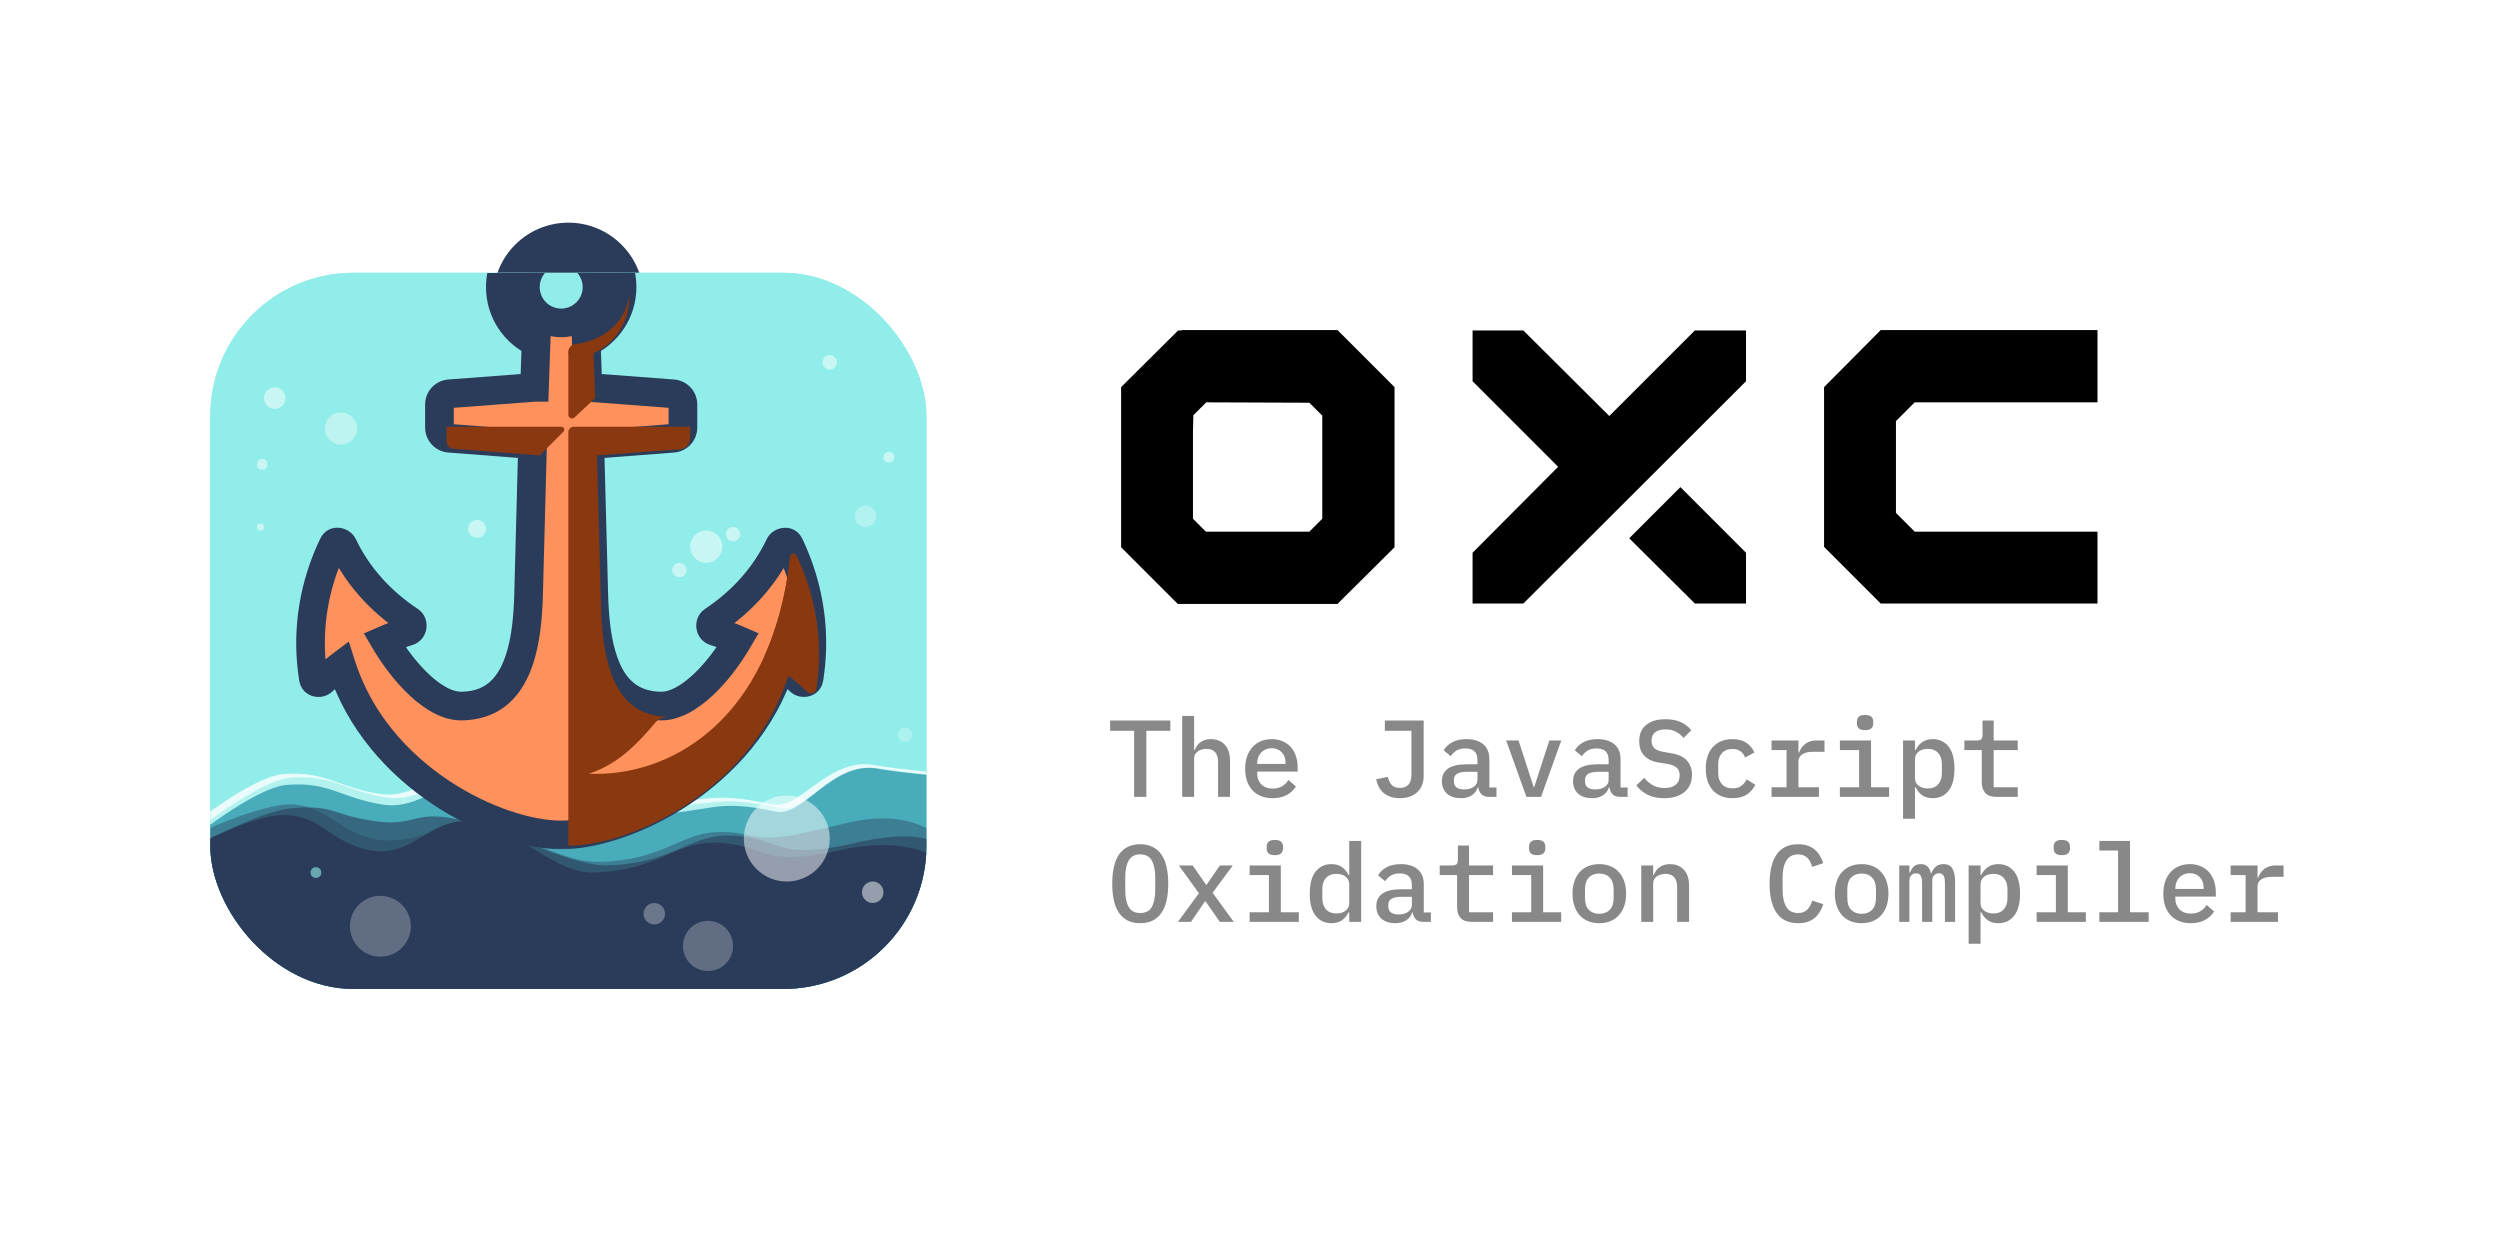 <svg width="1280" height="640" viewBox="0 0 1280 640" fill="none" xmlns="http://www.w3.org/2000/svg">
<mask id="path-2-outside-1_117_1011" maskUnits="userSpaceOnUse" x="251.834" y="113.333" width="78" height="78" fill="black">
<rect fill="white" x="251.834" y="113.333" width="78" height="78"/>
<path fill-rule="evenodd" clip-rule="evenodd" d="M291.001 183.667C308.214 183.667 322.167 169.713 322.167 152.5C322.167 135.287 308.214 121.333 291.001 121.333C273.788 121.333 259.834 135.287 259.834 152.5C259.834 169.713 273.788 183.667 291.001 183.667ZM291.001 170.833C301.126 170.833 309.334 162.625 309.334 152.5C309.334 142.375 301.126 134.167 291.001 134.167C280.875 134.167 272.667 142.375 272.667 152.5C272.667 162.625 280.875 170.833 291.001 170.833Z"/>
</mask>
<path fill-rule="evenodd" clip-rule="evenodd" d="M291.001 183.667C308.214 183.667 322.167 169.713 322.167 152.5C322.167 135.287 308.214 121.333 291.001 121.333C273.788 121.333 259.834 135.287 259.834 152.5C259.834 169.713 273.788 183.667 291.001 183.667ZM291.001 170.833C301.126 170.833 309.334 162.625 309.334 152.5C309.334 142.375 301.126 134.167 291.001 134.167C280.875 134.167 272.667 142.375 272.667 152.5C272.667 162.625 280.875 170.833 291.001 170.833Z" fill="#FF915C"/>
<path d="M314.834 152.5C314.834 165.663 304.163 176.333 291.001 176.333V191C312.264 191 329.501 173.763 329.501 152.5H314.834ZM291.001 128.667C304.163 128.667 314.834 139.337 314.834 152.5H329.501C329.501 131.237 312.264 114 291.001 114V128.667ZM267.167 152.5C267.167 139.337 277.838 128.667 291.001 128.667V114C269.738 114 252.501 131.237 252.501 152.5H267.167ZM291.001 176.333C277.838 176.333 267.167 165.663 267.167 152.5H252.501C252.501 173.763 269.738 191 291.001 191V176.333ZM302.001 152.5C302.001 158.575 297.076 163.5 291.001 163.5V178.167C305.176 178.167 316.667 166.675 316.667 152.5H302.001ZM291.001 141.5C297.076 141.5 302.001 146.425 302.001 152.5H316.667C316.667 138.325 305.176 126.833 291.001 126.833V141.5ZM280.001 152.5C280.001 146.425 284.926 141.5 291.001 141.5V126.833C276.825 126.833 265.334 138.325 265.334 152.5H280.001ZM291.001 163.5C284.926 163.5 280.001 158.575 280.001 152.5H265.334C265.334 166.675 276.825 178.167 291.001 178.167V163.5Z" fill="#2B3C5A" mask="url(#path-2-outside-1_117_1011)"/>
<g clip-path="url(#clip0_117_1011)">
<rect x="107.667" y="139.667" width="366.667" height="366.667" rx="73.333" fill="#91EDE9"/>
<rect x="107.667" y="139.667" width="366.667" height="366.667" fill="#91EDE9"/>
<path opacity="0.8" d="M489 506.333H93V426.583C93 426.583 128.156 397.612 145.25 396.333C166.964 394.708 172.341 402.921 193.833 406.416C216.43 410.091 230.949 386.437 253.417 390.833C276.32 395.314 305.982 412.575 324.917 411.917C364.962 410.524 362.599 404.816 395.5 411.917C409.483 414.934 424.407 387.32 447.75 391.75C459.573 393.993 489 396.333 489 396.333V506.333Z" fill="white"/>
<path opacity="0.6" d="M492.667 508.167H96.667V428.417C96.667 428.417 131.823 399.446 148.917 398.167C170.631 396.542 176.008 404.755 197.5 408.25C220.097 411.925 234.616 388.271 257.084 392.667C279.987 397.148 309.649 414.408 328.584 413.75C368.629 412.358 366.266 406.65 399.167 413.75C413.15 416.768 428.074 389.154 451.417 393.583C463.24 395.827 492.667 398.167 492.667 398.167V508.167Z" fill="#91EDE9"/>
<path d="M490.833 511.833H94.833V432.083C94.833 432.083 129.989 403.112 147.083 401.833C168.797 400.208 174.174 408.421 195.666 411.916C218.263 415.591 232.782 391.937 255.25 396.333C278.153 400.814 307.815 418.075 326.75 417.416C366.795 416.024 364.432 408.483 397.333 415.583C411.316 418.601 426.24 389.153 449.583 393.583C461.406 395.827 490.833 398.166 490.833 398.166V511.833Z" fill="#48ACBA"/>
<g filter="url(#filter0_d_117_1011)">
<mask id="path-9-outside-2_117_1011" maskUnits="userSpaceOnUse" x="154.666" y="113.333" width="273" height="327" fill="black">
<rect fill="white" x="154.666" y="113.333" width="273" height="327"/>
<path fill-rule="evenodd" clip-rule="evenodd" d="M303.864 180.897C314.659 175.999 322.167 165.126 322.167 152.5C322.167 135.287 308.213 121.333 291 121.333C273.787 121.333 259.833 135.287 259.833 152.5C259.833 165.126 267.341 175.998 278.135 180.896L277.345 203.833H277.25L233.752 207.116C230.884 207.333 228.666 209.724 228.666 212.601V224.407C228.666 227.281 230.879 229.67 233.745 229.891L276.333 233.167L274.309 309.743C273.698 332.866 269.931 361.2 247.34 366.163C244.839 366.712 242.268 367 239.666 367C226.125 367 210.5 350.33 200.486 333.236C204.411 331.532 208.473 330.034 212.654 328.757C215.033 328.03 215.511 324.682 213.436 323.311C198.435 313.397 186.537 300.09 179.236 284.697C178.233 282.581 175.203 282.427 174.192 284.54C171.627 289.9 169.47 295.416 167.741 301.052C162.679 317.556 161.387 334.769 163.94 351.708C163.995 352.074 164.052 352.439 164.111 352.803C164.465 355.008 167.197 355.789 168.802 354.236C171.802 351.335 175.009 348.599 178.402 346.048C196.816 404.016 258.4 433 291 433C323.608 433 385.214 404.002 403.611 346.004C407.001 348.562 410.205 351.304 413.201 354.214C414.807 355.772 417.546 354.992 417.899 352.783C417.956 352.425 418.011 352.066 418.065 351.708C420.606 334.768 419.321 317.555 414.281 301.052C412.564 295.426 410.421 289.92 407.874 284.57C406.865 282.451 403.828 282.604 402.825 284.726C395.556 300.108 383.714 313.407 368.788 323.315C366.719 324.688 367.197 328.028 369.571 328.757C373.685 330.019 377.683 331.497 381.548 333.177C371.536 350.291 355.89 367 342.333 367C339.732 367 337.162 366.713 334.662 366.164C312.069 361.202 308.302 332.866 307.69 309.743L305.666 233.167L348.255 229.891C351.12 229.67 353.333 227.281 353.333 224.407V212.601C353.333 209.724 351.116 207.333 348.247 207.116L304.75 203.833H304.655L303.864 180.897ZM309.333 152.5C309.333 162.625 301.125 170.833 291 170.833C280.875 170.833 272.667 162.625 272.667 152.5C272.667 142.375 280.875 134.167 291 134.167C301.125 134.167 309.333 142.375 309.333 152.5Z"/>
</mask>
<path fill-rule="evenodd" clip-rule="evenodd" d="M303.864 180.897C314.659 175.999 322.167 165.126 322.167 152.5C322.167 135.287 308.213 121.333 291 121.333C273.787 121.333 259.833 135.287 259.833 152.5C259.833 165.126 267.341 175.998 278.135 180.896L277.345 203.833H277.25L233.752 207.116C230.884 207.333 228.666 209.724 228.666 212.601V224.407C228.666 227.281 230.879 229.67 233.745 229.891L276.333 233.167L274.309 309.743C273.698 332.866 269.931 361.2 247.34 366.163C244.839 366.712 242.268 367 239.666 367C226.125 367 210.5 350.33 200.486 333.236C204.411 331.532 208.473 330.034 212.654 328.757C215.033 328.03 215.511 324.682 213.436 323.311C198.435 313.397 186.537 300.09 179.236 284.697C178.233 282.581 175.203 282.427 174.192 284.54C171.627 289.9 169.47 295.416 167.741 301.052C162.679 317.556 161.387 334.769 163.94 351.708C163.995 352.074 164.052 352.439 164.111 352.803C164.465 355.008 167.197 355.789 168.802 354.236C171.802 351.335 175.009 348.599 178.402 346.048C196.816 404.016 258.4 433 291 433C323.608 433 385.214 404.002 403.611 346.004C407.001 348.562 410.205 351.304 413.201 354.214C414.807 355.772 417.546 354.992 417.899 352.783C417.956 352.425 418.011 352.066 418.065 351.708C420.606 334.768 419.321 317.555 414.281 301.052C412.564 295.426 410.421 289.92 407.874 284.57C406.865 282.451 403.828 282.604 402.825 284.726C395.556 300.108 383.714 313.407 368.788 323.315C366.719 324.688 367.197 328.028 369.571 328.757C373.685 330.019 377.683 331.497 381.548 333.177C371.536 350.291 355.89 367 342.333 367C339.732 367 337.162 366.713 334.662 366.164C312.069 361.202 308.302 332.866 307.69 309.743L305.666 233.167L348.255 229.891C351.12 229.67 353.333 227.281 353.333 224.407V212.601C353.333 209.724 351.116 207.333 348.247 207.116L304.75 203.833H304.655L303.864 180.897ZM309.333 152.5C309.333 162.625 301.125 170.833 291 170.833C280.875 170.833 272.667 162.625 272.667 152.5C272.667 142.375 280.875 134.167 291 134.167C301.125 134.167 309.333 142.375 309.333 152.5Z" fill="#FF915C"/>
<path d="M303.864 180.897L300.834 174.219L296.366 176.246L296.535 181.149L303.864 180.897ZM278.135 180.896L285.464 181.149L285.634 176.246L281.166 174.218L278.135 180.896ZM277.345 203.833V211.167H284.429L284.673 204.086L277.345 203.833ZM277.25 203.833V196.5H276.973L276.698 196.521L277.25 203.833ZM233.752 207.116L234.304 214.429L234.304 214.429L233.752 207.116ZM233.745 229.891L234.307 222.579L234.307 222.579L233.745 229.891ZM276.333 233.167L283.664 233.361L283.848 226.39L276.895 225.855L276.333 233.167ZM274.309 309.743L266.978 309.55L266.978 309.55L274.309 309.743ZM247.34 366.163L245.766 359.001L245.766 359.001L247.34 366.163ZM200.486 333.236L197.566 326.509L189.977 329.804L194.159 336.943L200.486 333.236ZM212.654 328.757L210.512 321.743L210.512 321.743L212.654 328.757ZM213.436 323.311L217.479 317.193L217.479 317.193L213.436 323.311ZM179.236 284.697L172.611 287.839L172.611 287.839L179.236 284.697ZM174.192 284.54L167.577 281.374L167.577 281.374L174.192 284.54ZM167.741 301.052L160.73 298.902L160.73 298.902L167.741 301.052ZM163.94 351.708L156.689 352.801L156.689 352.801L163.94 351.708ZM164.111 352.803L156.87 353.966L156.87 353.966L164.111 352.803ZM168.802 354.236L173.9 359.508L173.9 359.508L168.802 354.236ZM178.402 346.048L185.391 343.827L182.26 333.971L173.994 340.187L178.402 346.048ZM403.611 346.004L408.027 340.15L399.754 333.909L396.621 343.787L403.611 346.004ZM413.201 354.214L418.31 348.953L418.31 348.953L413.201 354.214ZM417.899 352.783L410.657 351.626L410.657 351.626L417.899 352.783ZM418.065 351.708L410.813 350.62L410.813 350.62L418.065 351.708ZM414.281 301.052L407.268 303.193L407.268 303.193L414.281 301.052ZM407.874 284.57L414.495 281.417L414.495 281.417L407.874 284.57ZM402.825 284.726L409.456 287.859L409.456 287.859L402.825 284.726ZM368.788 323.315L372.843 329.425L372.843 329.425L368.788 323.315ZM369.571 328.757L367.42 335.767L367.42 335.767L369.571 328.757ZM381.548 333.177L387.878 336.88L392.051 329.745L384.471 326.451L381.548 333.177ZM334.662 366.164L336.235 359.001L336.235 359.001L334.662 366.164ZM307.69 309.743L315.021 309.549L315.021 309.549L307.69 309.743ZM305.666 233.167L305.104 225.855L298.151 226.39L298.336 233.361L305.666 233.167ZM348.255 229.891L347.692 222.579L347.692 222.579L348.255 229.891ZM348.247 207.116L347.695 214.429L347.695 214.429L348.247 207.116ZM304.75 203.833L305.302 196.521L305.026 196.5H304.75V203.833ZM304.655 203.833L297.326 204.086L297.57 211.167H304.655V203.833ZM306.894 187.575C320.213 181.532 329.5 168.108 329.5 152.5H314.833C314.833 162.144 309.105 170.466 300.834 174.219L306.894 187.575ZM329.5 152.5C329.5 131.237 312.263 114 291 114V128.667C304.163 128.667 314.833 139.337 314.833 152.5H329.5ZM291 114C269.737 114 252.5 131.237 252.5 152.5H267.167C267.167 139.337 277.837 128.667 291 128.667V114ZM252.5 152.5C252.5 168.108 261.787 181.531 275.105 187.574L281.166 174.218C272.895 170.465 267.167 162.144 267.167 152.5H252.5ZM270.806 180.644L270.016 203.581L284.673 204.086L285.464 181.149L270.806 180.644ZM277.345 196.5H277.25V211.167H277.345V196.5ZM276.698 196.521L233.201 199.804L234.304 214.429L277.802 211.146L276.698 196.521ZM233.201 199.804C226.507 200.309 221.333 205.888 221.333 212.601H236C236 213.56 235.261 214.357 234.304 214.429L233.201 199.804ZM221.333 212.601V224.407H236V212.601H221.333ZM221.333 224.407C221.333 231.113 226.496 236.688 233.182 237.202L234.307 222.579C235.262 222.652 236 223.449 236 224.407H221.333ZM233.182 237.202L275.771 240.478L276.895 225.855L234.307 222.579L233.182 237.202ZM269.002 232.973L266.978 309.55L281.64 309.937L283.664 233.361L269.002 232.973ZM266.978 309.55C266.677 320.968 265.591 332.838 262.173 342.263C258.818 351.515 253.706 357.256 245.766 359.001L248.913 373.326C263.565 370.107 271.632 359.2 275.961 347.263C280.227 335.5 281.331 321.641 281.64 309.937L266.978 309.55ZM245.766 359.001C243.77 359.439 241.727 359.667 239.666 359.667V374.333C242.809 374.333 245.907 373.986 248.913 373.326L245.766 359.001ZM239.666 359.667C235.701 359.667 230.152 357.052 223.719 351.132C217.523 345.43 211.545 337.606 206.814 329.529L194.159 336.943C199.441 345.96 206.282 355.018 213.787 361.924C221.056 368.613 230.09 374.333 239.666 374.333V359.667ZM203.407 339.963C207.076 338.369 210.878 336.967 214.796 335.77L210.512 321.743C206.067 323.101 201.745 324.695 197.566 326.509L203.407 339.963ZM214.796 335.77C223.14 333.222 224.7 321.965 217.479 317.193L209.392 329.429C207.714 328.319 207.274 326.502 207.456 325.235C207.638 323.967 208.575 322.335 210.512 321.743L214.796 335.77ZM217.479 317.193C203.498 307.952 192.541 295.637 185.862 281.554L172.611 287.839C180.532 304.542 193.373 318.841 209.392 329.429L217.479 317.193ZM185.862 281.554C182.574 274.622 171.61 272.948 167.577 281.374L180.807 287.706C179.907 289.586 178.004 290.421 176.435 290.361C174.938 290.303 173.372 289.444 172.611 287.839L185.862 281.554ZM167.577 281.374C164.857 287.058 162.567 292.912 160.73 298.902L174.752 303.202C176.372 297.919 178.396 292.742 180.807 287.706L167.577 281.374ZM160.73 298.902C155.348 316.446 153.971 334.767 156.689 352.801L171.192 350.616C168.804 334.77 170.009 318.665 174.752 303.202L160.73 298.902ZM156.689 352.801C156.747 353.19 156.808 353.578 156.87 353.966L171.351 351.641C171.296 351.299 171.243 350.958 171.192 350.616L156.689 352.801ZM156.87 353.966C158.27 362.681 168.519 364.712 173.9 359.508L163.704 348.965C164.935 347.774 166.649 347.474 168.082 347.901C169.574 348.346 171.037 349.686 171.351 351.641L156.87 353.966ZM173.9 359.508C176.679 356.82 179.655 354.281 182.81 351.909L173.994 340.187C170.363 342.917 166.925 345.849 163.704 348.965L173.9 359.508ZM171.413 348.268C181.24 379.206 202.512 402.187 225.318 417.367C247.985 432.454 272.922 440.333 291 440.333V425.667C276.477 425.667 254.322 419.054 233.444 405.157C212.705 391.353 193.977 370.858 185.391 343.827L171.413 348.268ZM291 440.333C309.081 440.333 334.027 432.45 356.699 417.355C379.509 402.168 400.782 379.176 410.601 348.222L396.621 343.787C388.043 370.83 369.314 391.336 348.57 405.147C327.688 419.051 305.526 425.667 291 425.667V440.333ZM399.195 351.859C402.346 354.236 405.318 356.781 408.093 359.475L418.31 348.953C415.092 345.828 411.656 342.888 408.027 340.15L399.195 351.859ZM408.093 359.475C413.471 364.697 423.746 362.671 425.14 353.939L410.657 351.626C410.97 349.667 412.436 348.326 413.929 347.882C415.363 347.455 417.079 347.757 418.31 348.953L408.093 359.475ZM425.14 353.939C425.201 353.558 425.26 353.177 425.317 352.796L410.813 350.62C410.762 350.956 410.711 351.291 410.657 351.626L425.14 353.939ZM425.317 352.796C428.022 334.767 426.651 316.451 421.295 298.91L407.268 303.193C411.99 318.659 413.191 334.769 410.813 350.62L425.317 352.796ZM421.295 298.91C419.47 292.933 417.196 287.09 414.495 281.417L401.253 287.722C403.647 292.75 405.657 297.918 407.268 303.193L421.295 298.91ZM414.495 281.417C410.471 272.965 399.478 274.644 396.195 281.592L409.456 287.859C408.695 289.468 407.126 290.328 405.627 290.386C404.056 290.446 402.151 289.608 401.253 287.722L414.495 281.417ZM396.195 281.592C389.543 295.669 378.639 307.974 364.732 317.205L372.843 329.425C388.789 318.84 401.569 304.548 409.456 287.859L396.195 281.592ZM364.732 317.205C357.532 321.984 359.096 333.214 367.42 335.767L371.722 321.746C373.654 322.338 374.59 323.966 374.772 325.235C374.954 326.501 374.516 328.314 372.843 329.425L364.732 317.205ZM367.42 335.767C371.273 336.949 375.013 338.333 378.625 339.902L384.471 326.451C380.353 324.662 376.098 323.088 371.722 321.746L367.42 335.767ZM375.218 329.474C370.487 337.56 364.505 345.399 358.302 351.113C351.86 357.045 346.304 359.667 342.333 359.667V374.333C351.92 374.333 360.964 368.6 368.238 361.9C375.75 354.981 382.596 345.908 387.878 336.88L375.218 329.474ZM342.333 359.667C340.273 359.667 338.23 359.439 336.235 359.001L333.089 373.326C336.094 373.986 339.192 374.333 342.333 374.333V359.667ZM336.235 359.001C328.295 357.257 323.183 351.516 319.827 342.263C316.409 332.838 315.323 320.968 315.021 309.549L300.36 309.936C300.669 321.641 301.773 335.5 306.039 347.264C310.368 359.201 318.437 370.108 333.089 373.326L336.235 359.001ZM315.021 309.549L312.997 232.973L298.336 233.361L300.36 309.936L315.021 309.549ZM306.229 240.478L348.817 237.202L347.692 222.579L305.104 225.855L306.229 240.478ZM348.817 237.202C355.503 236.688 360.666 231.113 360.666 224.407H346C346 223.449 346.737 222.652 347.692 222.579L348.817 237.202ZM360.666 224.407V212.601H346V224.407H360.666ZM360.666 212.601C360.666 205.888 355.493 200.309 348.799 199.804L347.695 214.429C346.739 214.357 346 213.56 346 212.601H360.666ZM348.799 199.804L305.302 196.521L304.198 211.146L347.695 214.429L348.799 199.804ZM304.75 196.5H304.655V211.167H304.75V196.5ZM311.984 203.581L311.193 180.644L296.535 181.149L297.326 204.086L311.984 203.581ZM291 178.167C305.175 178.167 316.667 166.675 316.667 152.5H302C302 158.575 297.075 163.5 291 163.5V178.167ZM265.333 152.5C265.333 166.675 276.825 178.167 291 178.167V163.5C284.925 163.5 280 158.575 280 152.5H265.333ZM291 126.833C276.825 126.833 265.333 138.325 265.333 152.5H280C280 146.425 284.925 141.5 291 141.5V126.833ZM316.667 152.5C316.667 138.325 305.175 126.833 291 126.833V141.5C297.075 141.5 302 146.425 302 152.5H316.667Z" fill="#2B3C5A" mask="url(#path-9-outside-2_117_1011)"/>
</g>
<path d="M228.666 226.105C228.666 228.021 230.141 229.613 232.051 229.76L276.332 233.167L288.495 221.004C289.419 220.08 288.765 218.5 287.458 218.5H228.666V226.105Z" fill="#8A380F"/>
<path fill-rule="evenodd" clip-rule="evenodd" d="M404.894 284.158C405.609 283.086 407.21 283.183 407.766 284.345C410.361 289.766 412.539 295.347 414.281 301.052C419.32 317.556 420.606 334.769 418.065 351.708C418.011 352.067 417.955 352.425 417.898 352.782C417.545 354.992 414.806 355.772 413.201 354.214C407.199 348.386 400.366 343.229 392.868 338.886C391.612 338.159 391.1 336.599 391.689 335.273C397.865 321.369 402.414 304.707 404.621 284.91C404.651 284.642 404.745 284.383 404.894 284.158V284.158Z" fill="#8A380F"/>
<path d="M303.832 180L304.749 203.833L294.083 213.788C292.911 214.882 290.999 214.051 290.999 212.448V180H303.832Z" fill="#8A380F"/>
<path d="M408.332 323C400.999 396.333 327.666 433 290.999 433V221.25C290.999 219.731 292.23 218.5 293.749 218.5L353.332 218.5V224.523C353.332 227.348 351.191 229.714 348.38 229.995L305.666 233.167L307.69 309.743C308.301 332.866 312.033 361.264 334.636 366.182C337.102 366.719 339.639 367 342.209 367C339.671 367.122 337.148 368.016 335.514 369.963C326.59 380.592 316.456 391.312 301.462 396.152C340.878 397.986 395.164 371.17 404.666 284.5L408.332 323Z" fill="#8A380F"/>
<path fill-rule="evenodd" clip-rule="evenodd" d="M294.661 176.145C292.647 176.354 290.999 177.975 290.999 180V180C290.999 182.025 292.646 183.689 294.657 183.451C297.494 183.116 300.276 182.392 302.926 181.294C306.707 179.728 310.143 177.432 313.037 174.538C315.931 171.644 318.227 168.208 319.793 164.427C321.341 160.691 322.146 156.69 322.165 152.648C322.166 152.566 322.1 152.5 322.018 152.5V152.5C321.945 152.5 321.883 152.554 321.872 152.626C319.943 164.966 308.734 174.692 294.661 176.145Z" fill="#8A380F"/>
<path opacity="0.4" d="M474.333 506.334H93V433C92.767 429.093 129.744 413.234 146.167 411.917C165.685 410.352 174.105 427.321 193.833 429.95C214.903 432.758 225.449 419.438 247.917 423.834C270.82 428.315 288.566 441.909 307.5 441.25C347.545 439.858 349.766 420.4 382.667 427.5C396.65 430.518 401.917 428.718 434.917 421.084C467.917 413.45 481.667 429.334 481.667 429.334L474.333 506.334Z" fill="#2B3C5A"/>
<path opacity="0.6" d="M478 508.167H96.667V434.834C96.667 434.834 132.739 415.03 149.834 413.751C171.548 412.126 168.674 416.672 190.167 420.167C212.764 423.842 210.782 414.855 233.25 419.251C256.154 423.732 292.232 443.742 311.167 443.084C351.212 441.692 353.433 422.234 386.334 429.334C400.317 432.352 403.75 439.417 436.75 431.784C469.75 424.15 478 431.167 478 431.167V508.167Z" fill="#2B3C5A"/>
<path d="M478.001 511.834H89.334V438.5C89.334 438.5 125.406 418.696 142.501 417.417C164.215 415.792 168.675 431.955 190.167 435.45C212.764 439.125 220.866 416.688 243.334 421.084C266.237 425.565 284.899 447.409 303.834 446.75C343.879 445.358 346.1 425.9 379.001 433C392.984 436.018 396.417 443.084 429.417 435.45C462.417 427.816 478.001 438.5 478.001 438.5V511.834Z" fill="#2B3C5A"/>
<g filter="url(#filter1_i_117_1011)">
<circle cx="138.833" cy="202" r="5.5" fill="white" fill-opacity="0.5"/>
</g>
<g filter="url(#filter2_i_117_1011)">
<circle cx="242.416" cy="268.917" r="4.583" fill="white" fill-opacity="0.5"/>
</g>
<g filter="url(#filter3_i_117_1011)">
<circle cx="132.416" cy="235.917" r="2.75" fill="white" fill-opacity="0.5"/>
</g>
<g filter="url(#filter4_i_117_1011)">
<circle cx="131.499" cy="268" r="1.833" fill="white" fill-opacity="0.5"/>
</g>
<g opacity="0.5" filter="url(#filter5_i_117_1011)">
<circle cx="192.916" cy="472.417" r="15.583" fill="white" fill-opacity="0.5"/>
</g>
<g opacity="0.6" filter="url(#filter6_i_117_1011)">
<circle cx="159.916" cy="444.917" r="2.75" fill="#91EDE9"/>
</g>
<g filter="url(#filter7_i_117_1011)">
<circle cx="400.999" cy="427.5" r="22" fill="white" fill-opacity="0.5"/>
</g>
<g opacity="0.5" filter="url(#filter8_i_117_1011)">
<circle cx="360.666" cy="482.5" r="12.833" fill="white" fill-opacity="0.5"/>
</g>
<g opacity="0.5" filter="url(#filter9_i_117_1011)">
<circle cx="461.5" cy="374.333" r="3.667" fill="white" fill-opacity="0.5"/>
</g>
<g filter="url(#filter10_i_117_1011)">
<circle cx="444.999" cy="455" r="5.5" fill="white" fill-opacity="0.5"/>
</g>
<g opacity="0.6" filter="url(#filter11_i_117_1011)">
<circle cx="333.166" cy="466" r="5.5" fill="white" fill-opacity="0.5"/>
</g>
<g opacity="0.8" filter="url(#filter12_i_117_1011)">
<circle cx="172.749" cy="217.583" r="8.25" fill="white" fill-opacity="0.5"/>
</g>
<g filter="url(#filter13_i_117_1011)">
<circle cx="359.749" cy="278.083" r="8.25" fill="white" fill-opacity="0.5"/>
</g>
<g filter="url(#filter14_i_117_1011)">
<circle cx="346" cy="290" r="3.667" fill="white" fill-opacity="0.5"/>
</g>
<g filter="url(#filter15_i_117_1011)">
<circle cx="373.5" cy="271.667" r="3.667" fill="white" fill-opacity="0.5"/>
</g>
<g filter="url(#filter16_i_117_1011)">
<circle cx="453.249" cy="232.25" r="2.75" fill="white" fill-opacity="0.5"/>
</g>
<g opacity="0.6" filter="url(#filter17_i_117_1011)">
<circle cx="441.333" cy="262.5" r="5.5" fill="white" fill-opacity="0.5"/>
</g>
<g filter="url(#filter18_i_117_1011)">
<circle cx="423" cy="183.667" r="3.667" fill="white" fill-opacity="0.5"/>
</g>
</g>
<path d="M586.936 374.176V408H580.664V374.176H568.4V368.912H599.2V374.176H586.936ZM605.282 366.56H611.386V384.032H611.666C611.965 383.285 612.338 382.576 612.786 381.904C613.271 381.195 613.85 380.597 614.522 380.112C615.194 379.589 615.978 379.179 616.874 378.88C617.77 378.581 618.815 378.432 620.01 378.432C622.922 378.432 625.274 379.384 627.066 381.288C628.858 383.192 629.754 385.899 629.754 389.408V408H623.65V390.304C623.65 385.712 621.653 383.416 617.658 383.416C616.874 383.416 616.109 383.528 615.362 383.752C614.615 383.939 613.943 384.237 613.346 384.648C612.749 385.059 612.263 385.581 611.89 386.216C611.554 386.851 611.386 387.579 611.386 388.4V408H605.282V366.56ZM651.572 408.672C649.37 408.672 647.391 408.317 645.636 407.608C643.882 406.899 642.407 405.891 641.212 404.584C640.018 403.277 639.103 401.709 638.468 399.88C637.834 398.013 637.516 395.923 637.516 393.608C637.516 391.293 637.834 389.203 638.468 387.336C639.14 385.469 640.055 383.883 641.212 382.576C642.407 381.232 643.844 380.205 645.524 379.496C647.204 378.787 649.071 378.432 651.124 378.432C653.14 378.432 654.97 378.787 656.612 379.496C658.255 380.168 659.655 381.139 660.812 382.408C661.97 383.677 662.847 385.189 663.444 386.944C664.079 388.699 664.396 390.64 664.396 392.768V395.064H643.676V396.016C643.676 398.293 644.386 400.16 645.804 401.616C647.223 403.035 649.183 403.744 651.684 403.744C653.551 403.744 655.138 403.352 656.444 402.568C657.788 401.747 658.871 400.664 659.692 399.32L663.5 402.68C662.53 404.36 661.036 405.779 659.02 406.936C657.042 408.093 654.559 408.672 651.572 408.672ZM651.124 383.08C650.042 383.08 649.034 383.267 648.1 383.64C647.204 384.013 646.42 384.555 645.748 385.264C645.114 385.936 644.61 386.739 644.236 387.672C643.863 388.605 643.676 389.632 643.676 390.752V391.144H658.18V390.584C658.18 388.307 657.527 386.496 656.22 385.152C654.951 383.771 653.252 383.08 651.124 383.08ZM728.921 368.912V397.528C728.921 399.208 728.622 400.739 728.025 402.12C727.465 403.501 726.643 404.677 725.561 405.648C724.515 406.619 723.246 407.365 721.753 407.888C720.259 408.411 718.598 408.672 716.769 408.672C713.334 408.672 710.59 407.813 708.537 406.096C706.521 404.379 705.214 402.008 704.617 398.984L710.553 397.752C710.889 399.357 711.523 400.701 712.457 401.784C713.39 402.867 714.846 403.408 716.825 403.408C718.654 403.408 720.073 402.867 721.081 401.784C722.126 400.664 722.649 398.965 722.649 396.688V374.176H709.041V368.912H728.921ZM762.443 408C760.688 408 759.363 407.552 758.467 406.656C757.608 405.76 757.085 404.584 756.899 403.128H756.619C756.059 404.883 755.032 406.245 753.539 407.216C752.083 408.187 750.216 408.672 747.939 408.672C744.989 408.672 742.637 407.907 740.883 406.376C739.128 404.808 738.251 402.661 738.251 399.936C738.251 397.136 739.277 395.008 741.331 393.552C743.421 392.059 746.613 391.312 750.907 391.312H756.451V389.072C756.451 385.152 754.379 383.192 750.235 383.192C748.368 383.192 746.856 383.565 745.699 384.312C744.541 385.021 743.571 385.973 742.787 387.168L739.147 384.2C739.968 382.632 741.349 381.288 743.291 380.168C745.232 379.011 747.733 378.432 750.795 378.432C754.453 378.432 757.328 379.309 759.419 381.064C761.509 382.819 762.555 385.357 762.555 388.68V403.184H766.195V408H762.443ZM749.675 404.192C751.653 404.192 753.277 403.744 754.547 402.848C755.816 401.952 756.451 400.795 756.451 399.376V395.176H751.019C746.613 395.176 744.411 396.501 744.411 399.152V400.272C744.411 401.579 744.877 402.568 745.811 403.24C746.744 403.875 748.032 404.192 749.675 404.192ZM781.517 408L771.157 379.104H777.485L781.461 391.312L785.213 402.904H785.549L789.301 391.312L793.277 379.104H799.381L789.021 408H781.517ZM829.599 408C827.844 408 826.519 407.552 825.623 406.656C824.764 405.76 824.242 404.584 824.055 403.128H823.775C823.215 404.883 822.188 406.245 820.695 407.216C819.239 408.187 817.372 408.672 815.095 408.672C812.146 408.672 809.794 407.907 808.039 406.376C806.284 404.808 805.407 402.661 805.407 399.936C805.407 397.136 806.434 395.008 808.487 393.552C810.578 392.059 813.77 391.312 818.063 391.312H823.607V389.072C823.607 385.152 821.535 383.192 817.391 383.192C815.524 383.192 814.012 383.565 812.855 384.312C811.698 385.021 810.727 385.973 809.943 387.168L806.303 384.2C807.124 382.632 808.506 381.288 810.447 380.168C812.388 379.011 814.89 378.432 817.951 378.432C821.61 378.432 824.484 379.309 826.575 381.064C828.666 382.819 829.711 385.357 829.711 388.68V403.184H833.351V408H829.599ZM816.831 404.192C818.81 404.192 820.434 403.744 821.703 402.848C822.972 401.952 823.607 400.795 823.607 399.376V395.176H818.175C813.77 395.176 811.567 396.501 811.567 399.152V400.272C811.567 401.579 812.034 402.568 812.967 403.24C813.9 403.875 815.188 404.192 816.831 404.192ZM852.089 408.672C848.692 408.672 845.836 408.075 843.521 406.88C841.206 405.685 839.302 404.099 837.809 402.12L841.841 398.256C843.334 400.048 844.921 401.373 846.601 402.232C848.281 403.053 850.185 403.464 852.313 403.464C854.777 403.464 856.662 402.904 857.969 401.784C859.313 400.664 859.985 399.059 859.985 396.968C859.985 395.288 859.5 394 858.529 393.104C857.558 392.171 855.897 391.499 853.545 391.088L849.289 390.416C847.422 390.117 845.854 389.632 844.585 388.96C843.316 388.251 842.289 387.429 841.505 386.496C840.721 385.525 840.142 384.461 839.769 383.304C839.433 382.109 839.265 380.859 839.265 379.552C839.265 375.856 840.46 373.056 842.849 371.152C845.238 369.211 848.524 368.24 852.705 368.24C855.804 368.24 858.436 368.744 860.601 369.752C862.804 370.723 864.577 372.104 865.921 373.896L862.001 377.816C860.918 376.509 859.63 375.464 858.137 374.68C856.681 373.859 854.87 373.448 852.705 373.448C850.39 373.448 848.617 373.952 847.385 374.96C846.19 375.931 845.593 377.368 845.593 379.272C845.593 380.877 846.06 382.147 846.993 383.08C847.964 383.976 849.662 384.629 852.089 385.04L856.233 385.768C859.742 386.403 862.3 387.691 863.905 389.632C865.51 391.536 866.313 393.869 866.313 396.632C866.313 398.424 865.996 400.067 865.361 401.56C864.764 403.053 863.849 404.323 862.617 405.368C861.422 406.413 859.929 407.235 858.137 407.832C856.382 408.392 854.366 408.672 852.089 408.672ZM887.067 408.672C884.902 408.672 882.96 408.317 881.243 407.608C879.563 406.899 878.126 405.891 876.931 404.584C875.774 403.277 874.878 401.691 874.243 399.824C873.646 397.957 873.347 395.867 873.347 393.552C873.347 391.237 873.646 389.147 874.243 387.28C874.878 385.413 875.774 383.827 876.931 382.52C878.126 381.213 879.563 380.205 881.243 379.496C882.96 378.787 884.883 378.432 887.011 378.432C889.998 378.432 892.387 379.067 894.179 380.336C896.008 381.605 897.371 383.248 898.267 385.264L893.507 387.84C892.984 386.496 892.182 385.432 891.099 384.648C890.054 383.864 888.691 383.472 887.011 383.472C884.696 383.472 882.904 384.181 881.635 385.6C880.366 386.981 879.731 388.829 879.731 391.144V395.96C879.731 398.237 880.366 400.085 881.635 401.504C882.904 402.923 884.734 403.632 887.123 403.632C888.915 403.632 890.371 403.221 891.491 402.4C892.648 401.579 893.563 400.459 894.235 399.04L898.715 401.784C897.782 403.8 896.363 405.461 894.459 406.768C892.555 408.037 890.091 408.672 887.067 408.672ZM907.037 403.072H914.709V384.032H907.037V379.104H920.813V385.264H921.149C921.448 384.48 921.84 383.715 922.325 382.968C922.811 382.221 923.408 381.568 924.117 381.008C924.864 380.411 925.723 379.944 926.693 379.608C927.701 379.272 928.821 379.104 930.053 379.104H934.141V384.928H928.093C925.853 384.928 924.08 385.357 922.773 386.216C921.467 387.075 920.813 388.251 920.813 389.744V403.072H931.285V408H907.037V403.072ZM954.951 373.84C953.383 373.84 952.282 373.523 951.647 372.888C951.05 372.253 950.751 371.469 950.751 370.536V369.36C950.751 368.427 951.05 367.643 951.647 367.008C952.282 366.373 953.365 366.056 954.895 366.056C956.463 366.056 957.546 366.373 958.143 367.008C958.778 367.643 959.095 368.427 959.095 369.36V370.536C959.095 371.469 958.778 372.253 958.143 372.888C957.546 373.523 956.482 373.84 954.951 373.84ZM942.015 403.072H951.871V384.032H942.015V379.104H957.975V403.072H967.215V408H942.015V403.072ZM974.362 379.104H980.466V384.032H980.802C981.66 382.277 982.799 380.915 984.218 379.944C985.636 378.936 987.41 378.432 989.538 378.432C992.935 378.432 995.642 379.701 997.658 382.24C999.674 384.779 1000.68 388.549 1000.68 393.552C1000.68 398.555 999.674 402.325 997.658 404.864C995.642 407.403 992.935 408.672 989.538 408.672C987.41 408.672 985.636 408.187 984.218 407.216C982.799 406.208 981.66 404.827 980.802 403.072H980.466V419.2H974.362V379.104ZM987.018 403.688C989.332 403.688 991.106 402.979 992.338 401.56C993.607 400.141 994.242 398.256 994.242 395.904V391.2C994.242 388.848 993.607 386.963 992.338 385.544C991.106 384.125 989.332 383.416 987.018 383.416C986.122 383.416 985.282 383.528 984.498 383.752C983.714 383.976 983.023 384.312 982.426 384.76C981.828 385.208 981.343 385.768 980.97 386.44C980.634 387.075 980.466 387.84 980.466 388.736V398.368C980.466 399.264 980.634 400.048 980.97 400.72C981.343 401.355 981.828 401.896 982.426 402.344C983.023 402.792 983.714 403.128 984.498 403.352C985.282 403.576 986.122 403.688 987.018 403.688ZM1022.05 408C1019.51 408 1017.65 407.328 1016.45 405.984C1015.26 404.603 1014.66 402.829 1014.66 400.664V384.032H1005.76V379.104H1012.08C1013.17 379.104 1013.93 378.899 1014.38 378.488C1014.83 378.04 1015.05 377.256 1015.05 376.136V368.912H1020.76V379.104H1033.08V384.032H1020.76V403.072H1033.08V408H1022.05ZM583.8 472.672C581.336 472.672 579.189 472.224 577.36 471.328C575.568 470.395 574.075 469.069 572.88 467.352C571.723 465.635 570.864 463.525 570.304 461.024C569.744 458.523 569.464 455.667 569.464 452.456C569.464 449.283 569.744 446.445 570.304 443.944C570.864 441.405 571.723 439.277 572.88 437.56C574.075 435.843 575.568 434.536 577.36 433.64C579.189 432.707 581.336 432.24 583.8 432.24C586.264 432.24 588.392 432.707 590.184 433.64C592.013 434.536 593.507 435.843 594.664 437.56C595.859 439.277 596.736 441.405 597.296 443.944C597.856 446.445 598.136 449.283 598.136 452.456C598.136 455.667 597.856 458.523 597.296 461.024C596.736 463.525 595.859 465.635 594.664 467.352C593.507 469.069 592.013 470.395 590.184 471.328C588.392 472.224 586.264 472.672 583.8 472.672ZM583.8 467.464C586.6 467.464 588.579 466.419 589.736 464.328C590.893 462.2 591.472 459.325 591.472 455.704V449.152C591.472 445.568 590.893 442.731 589.736 440.64C588.579 438.512 586.6 437.448 583.8 437.448C581 437.448 579.021 438.512 577.864 440.64C576.707 442.731 576.128 445.568 576.128 449.152V455.76C576.128 459.344 576.707 462.2 577.864 464.328C579.021 466.419 581 467.464 583.8 467.464ZM603.098 472L613.85 457.328L603.546 443.104H610.658L614.466 448.592L617.49 452.96H617.826L620.794 448.592L624.602 443.104H631.21L620.85 457.104L631.714 472H624.546L620.234 465.784L617.266 461.528H616.93L614.018 465.784L609.762 472H603.098ZM652.748 437.84C651.18 437.84 650.079 437.523 649.444 436.888C648.847 436.253 648.548 435.469 648.548 434.536V433.36C648.548 432.427 648.847 431.643 649.444 431.008C650.079 430.373 651.162 430.056 652.692 430.056C654.26 430.056 655.343 430.373 655.94 431.008C656.575 431.643 656.892 432.427 656.892 433.36V434.536C656.892 435.469 656.575 436.253 655.94 436.888C655.343 437.523 654.279 437.84 652.748 437.84ZM639.812 467.072H649.668V448.032H639.812V443.104H655.772V467.072H665.012V472H639.812V467.072ZM690.806 467.072H690.47C689.612 468.827 688.473 470.208 687.054 471.216C685.636 472.187 683.862 472.672 681.734 472.672C678.337 472.672 675.63 471.403 673.614 468.864C671.598 466.325 670.59 462.555 670.59 457.552C670.59 452.549 671.598 448.779 673.614 446.24C675.63 443.701 678.337 442.432 681.734 442.432C683.862 442.432 685.636 442.936 687.054 443.944C688.473 444.915 689.612 446.277 690.47 448.032H690.806V430.56H696.91V472H690.806V467.072ZM684.254 467.688C685.15 467.688 685.99 467.576 686.774 467.352C687.558 467.128 688.249 466.792 688.846 466.344C689.444 465.896 689.91 465.355 690.246 464.72C690.62 464.048 690.806 463.264 690.806 462.368V452.736C690.806 451.84 690.62 451.075 690.246 450.44C689.91 449.768 689.444 449.208 688.846 448.76C688.249 448.312 687.558 447.976 686.774 447.752C685.99 447.528 685.15 447.416 684.254 447.416C681.94 447.416 680.148 448.125 678.878 449.544C677.646 450.963 677.03 452.848 677.03 455.2V459.904C677.03 462.256 677.646 464.141 678.878 465.56C680.148 466.979 681.94 467.688 684.254 467.688ZM728.865 472C727.11 472 725.785 471.552 724.889 470.656C724.03 469.76 723.507 468.584 723.321 467.128H723.041C722.481 468.883 721.454 470.245 719.961 471.216C718.505 472.187 716.638 472.672 714.361 472.672C711.411 472.672 709.059 471.907 707.305 470.376C705.55 468.808 704.673 466.661 704.673 463.936C704.673 461.136 705.699 459.008 707.753 457.552C709.843 456.059 713.035 455.312 717.329 455.312H722.873V453.072C722.873 449.152 720.801 447.192 716.657 447.192C714.79 447.192 713.278 447.565 712.121 448.312C710.963 449.021 709.993 449.973 709.209 451.168L705.569 448.2C706.39 446.632 707.771 445.288 709.713 444.168C711.654 443.011 714.155 442.432 717.217 442.432C720.875 442.432 723.75 443.309 725.841 445.064C727.931 446.819 728.977 449.357 728.977 452.68V467.184H732.617V472H728.865ZM716.096 468.192C718.075 468.192 719.699 467.744 720.969 466.848C722.238 465.952 722.873 464.795 722.873 463.376V459.176H717.441C713.035 459.176 710.833 460.501 710.833 463.152V464.272C710.833 465.579 711.299 466.568 712.233 467.24C713.166 467.875 714.454 468.192 716.096 468.192ZM753.427 472C750.888 472 749.021 471.328 747.827 469.984C746.632 468.603 746.035 466.829 746.035 464.664V448.032H737.131V443.104H743.459C744.541 443.104 745.307 442.899 745.755 442.488C746.203 442.04 746.427 441.256 746.427 440.136V432.912H752.139V443.104H764.459V448.032H752.139V467.072H764.459V472H753.427ZM787.061 437.84C785.493 437.84 784.391 437.523 783.757 436.888C783.159 436.253 782.861 435.469 782.861 434.536V433.36C782.861 432.427 783.159 431.643 783.757 431.008C784.391 430.373 785.474 430.056 787.005 430.056C788.573 430.056 789.655 430.373 790.253 431.008C790.887 431.643 791.205 432.427 791.205 433.36V434.536C791.205 435.469 790.887 436.253 790.253 436.888C789.655 437.523 788.591 437.84 787.061 437.84ZM774.125 467.072H783.981V448.032H774.125V443.104H790.085V467.072H799.325V472H774.125V467.072ZM818.847 472.672C816.719 472.672 814.796 472.317 813.079 471.608C811.399 470.899 809.962 469.891 808.767 468.584C807.61 467.277 806.714 465.691 806.079 463.824C805.444 461.957 805.127 459.867 805.127 457.552C805.127 455.237 805.444 453.147 806.079 451.28C806.714 449.413 807.61 447.827 808.767 446.52C809.962 445.213 811.399 444.205 813.079 443.496C814.796 442.787 816.719 442.432 818.847 442.432C820.975 442.432 822.879 442.787 824.559 443.496C826.276 444.205 827.714 445.213 828.871 446.52C830.066 447.827 830.98 449.413 831.615 451.28C832.25 453.147 832.567 455.237 832.567 457.552C832.567 459.867 832.25 461.957 831.615 463.824C830.98 465.691 830.066 467.277 828.871 468.584C827.714 469.891 826.276 470.899 824.559 471.608C822.879 472.317 820.975 472.672 818.847 472.672ZM818.847 467.856C821.087 467.856 822.86 467.184 824.167 465.84C825.511 464.459 826.183 462.424 826.183 459.736V455.368C826.183 452.68 825.511 450.664 824.167 449.32C822.86 447.939 821.087 447.248 818.847 447.248C816.607 447.248 814.815 447.939 813.471 449.32C812.164 450.664 811.511 452.68 811.511 455.368V459.736C811.511 462.424 812.164 464.459 813.471 465.84C814.815 467.184 816.607 467.856 818.847 467.856ZM840.329 472V443.104H846.433V448.032H846.713C847.012 447.285 847.385 446.576 847.833 445.904C848.318 445.195 848.897 444.597 849.569 444.112C850.241 443.589 851.025 443.179 851.921 442.88C852.817 442.581 853.862 442.432 855.057 442.432C857.969 442.432 860.321 443.384 862.113 445.288C863.905 447.192 864.801 449.899 864.801 453.408V472H858.697V454.304C858.697 449.712 856.7 447.416 852.705 447.416C851.921 447.416 851.156 447.528 850.409 447.752C849.662 447.939 848.99 448.237 848.393 448.648C847.796 449.059 847.31 449.581 846.937 450.216C846.601 450.851 846.433 451.579 846.433 452.4V472H840.329ZM920.701 472.672C915.736 472.672 912.04 470.917 909.613 467.408C907.224 463.899 906.029 458.915 906.029 452.456C906.029 445.997 907.224 441.013 909.613 437.504C912.04 433.995 915.736 432.24 920.701 432.24C922.605 432.24 924.248 432.501 925.629 433.024C927.048 433.509 928.261 434.2 929.269 435.096C930.277 435.955 931.117 436.981 931.789 438.176C932.499 439.333 933.077 440.584 933.525 441.928L927.869 443.832C927.571 442.936 927.235 442.096 926.861 441.312C926.488 440.528 926.021 439.856 925.461 439.296C924.901 438.736 924.229 438.288 923.445 437.952C922.699 437.616 921.765 437.448 920.645 437.448C917.883 437.448 915.867 438.512 914.597 440.64C913.328 442.731 912.693 445.568 912.693 449.152V455.76C912.693 459.344 913.328 462.2 914.597 464.328C915.867 466.419 917.883 467.464 920.645 467.464C921.765 467.464 922.699 467.296 923.445 466.96C924.229 466.624 924.901 466.176 925.461 465.616C926.021 465.056 926.488 464.384 926.861 463.6C927.235 462.816 927.571 461.976 927.869 461.08L933.525 462.984C933.077 464.328 932.499 465.597 931.789 466.792C931.117 467.949 930.277 468.976 929.269 469.872C928.261 470.731 927.048 471.421 925.629 471.944C924.248 472.429 922.605 472.672 920.701 472.672ZM953.159 472.672C951.031 472.672 949.109 472.317 947.391 471.608C945.711 470.899 944.274 469.891 943.079 468.584C941.922 467.277 941.026 465.691 940.391 463.824C939.757 461.957 939.439 459.867 939.439 457.552C939.439 455.237 939.757 453.147 940.391 451.28C941.026 449.413 941.922 447.827 943.079 446.52C944.274 445.213 945.711 444.205 947.391 443.496C949.109 442.787 951.031 442.432 953.159 442.432C955.287 442.432 957.191 442.787 958.871 443.496C960.589 444.205 962.026 445.213 963.183 446.52C964.378 447.827 965.293 449.413 965.927 451.28C966.562 453.147 966.879 455.237 966.879 457.552C966.879 459.867 966.562 461.957 965.927 463.824C965.293 465.691 964.378 467.277 963.183 468.584C962.026 469.891 960.589 470.899 958.871 471.608C957.191 472.317 955.287 472.672 953.159 472.672ZM953.159 467.856C955.399 467.856 957.173 467.184 958.479 465.84C959.823 464.459 960.495 462.424 960.495 459.736V455.368C960.495 452.68 959.823 450.664 958.479 449.32C957.173 447.939 955.399 447.248 953.159 447.248C950.919 447.248 949.127 447.939 947.783 449.32C946.477 450.664 945.823 452.68 945.823 455.368V459.736C945.823 462.424 946.477 464.459 947.783 465.84C949.127 467.184 950.919 467.856 953.159 467.856ZM972.402 472V443.104H977.61V446.856H977.89C978.338 445.624 978.972 444.579 979.794 443.72C980.652 442.861 981.866 442.432 983.434 442.432C984.964 442.432 986.14 442.861 986.962 443.72C987.82 444.541 988.362 445.68 988.586 447.136H988.81C989.332 445.829 990.06 444.728 990.994 443.832C991.927 442.899 993.271 442.432 995.026 442.432C997.266 442.432 998.815 443.216 999.674 444.784C1000.57 446.352 1001.02 448.648 1001.02 451.672V472H995.81V452.456C995.81 450.44 995.567 449.059 995.082 448.312C994.596 447.528 993.812 447.136 992.73 447.136C991.759 447.136 990.938 447.472 990.266 448.144C989.631 448.779 989.314 449.749 989.314 451.056V472H984.106V452.456C984.106 450.44 983.863 449.059 983.378 448.312C982.93 447.528 982.164 447.136 981.082 447.136C980.074 447.136 979.234 447.472 978.562 448.144C977.927 448.779 977.61 449.749 977.61 451.056V472H972.402ZM1007.94 443.104H1014.04V448.032H1014.38C1015.24 446.277 1016.38 444.915 1017.8 443.944C1019.21 442.936 1020.99 442.432 1023.12 442.432C1026.51 442.432 1029.22 443.701 1031.24 446.24C1033.25 448.779 1034.26 452.549 1034.26 457.552C1034.26 462.555 1033.25 466.325 1031.24 468.864C1029.22 471.403 1026.51 472.672 1023.12 472.672C1020.99 472.672 1019.21 472.187 1017.8 471.216C1016.38 470.208 1015.24 468.827 1014.38 467.072H1014.04V483.2H1007.94V443.104ZM1020.6 467.688C1022.91 467.688 1024.68 466.979 1025.92 465.56C1027.18 464.141 1027.82 462.256 1027.82 459.904V455.2C1027.82 452.848 1027.18 450.963 1025.92 449.544C1024.68 448.125 1022.91 447.416 1020.6 447.416C1019.7 447.416 1018.86 447.528 1018.08 447.752C1017.29 447.976 1016.6 448.312 1016 448.76C1015.41 449.208 1014.92 449.768 1014.55 450.44C1014.21 451.075 1014.04 451.84 1014.04 452.736V462.368C1014.04 463.264 1014.21 464.048 1014.55 464.72C1014.92 465.355 1015.41 465.896 1016 466.344C1016.6 466.792 1017.29 467.128 1018.08 467.352C1018.86 467.576 1019.7 467.688 1020.6 467.688ZM1055.69 437.84C1054.12 437.84 1053.02 437.523 1052.38 436.888C1051.78 436.253 1051.49 435.469 1051.49 434.536V433.36C1051.49 432.427 1051.78 431.643 1052.38 431.008C1053.02 430.373 1054.1 430.056 1055.63 430.056C1057.2 430.056 1058.28 430.373 1058.88 431.008C1059.51 431.643 1059.83 432.427 1059.83 433.36V434.536C1059.83 435.469 1059.51 436.253 1058.88 436.888C1058.28 437.523 1057.22 437.84 1055.69 437.84ZM1042.75 467.072H1052.61V448.032H1042.75V443.104H1058.71V467.072H1067.95V472H1042.75V467.072ZM1074.87 467.072H1084.45V435.488H1074.87V430.56H1090.55V467.072H1100.13V472H1074.87V467.072ZM1121.67 472.672C1119.46 472.672 1117.48 472.317 1115.73 471.608C1113.98 470.899 1112.5 469.891 1111.31 468.584C1110.11 467.277 1109.2 465.709 1108.56 463.88C1107.93 462.013 1107.61 459.923 1107.61 457.608C1107.61 455.293 1107.93 453.203 1108.56 451.336C1109.23 449.469 1110.15 447.883 1111.31 446.576C1112.5 445.232 1113.94 444.205 1115.62 443.496C1117.3 442.787 1119.16 442.432 1121.22 442.432C1123.23 442.432 1125.06 442.787 1126.71 443.496C1128.35 444.168 1129.75 445.139 1130.91 446.408C1132.06 447.677 1132.94 449.189 1133.54 450.944C1134.17 452.699 1134.49 454.64 1134.49 456.768V459.064H1113.77V460.016C1113.77 462.293 1114.48 464.16 1115.9 465.616C1117.32 467.035 1119.28 467.744 1121.78 467.744C1123.64 467.744 1125.23 467.352 1126.54 466.568C1127.88 465.747 1128.96 464.664 1129.79 463.32L1133.59 466.68C1132.62 468.36 1131.13 469.779 1129.11 470.936C1127.14 472.093 1124.65 472.672 1121.67 472.672ZM1121.22 447.08C1120.14 447.08 1119.13 447.267 1118.19 447.64C1117.3 448.013 1116.51 448.555 1115.84 449.264C1115.21 449.936 1114.7 450.739 1114.33 451.672C1113.96 452.605 1113.77 453.632 1113.77 454.752V455.144H1128.27V454.584C1128.27 452.307 1127.62 450.496 1126.31 449.152C1125.04 447.771 1123.35 447.08 1121.22 447.08ZM1142.08 467.072H1149.76V448.032H1142.08V443.104H1155.86V449.264H1156.2C1156.49 448.48 1156.89 447.715 1157.37 446.968C1157.86 446.221 1158.45 445.568 1159.16 445.008C1159.91 444.411 1160.77 443.944 1161.74 443.608C1162.75 443.272 1163.87 443.104 1165.1 443.104H1169.19V448.928H1163.14C1160.9 448.928 1159.13 449.357 1157.82 450.216C1156.51 451.075 1155.86 452.251 1155.86 453.744V467.072H1166.33V472H1142.08V467.072Z" fill="#888888"/>
<path d="M686.214 167.586L685.628 167L684.8 167L603.2 167V167.2L602.376 167.2L601.791 167.781L572.591 196.781L572 197.368L572 198.2L572 220.6V220.8V280V280.2V280.828V281.028L572.586 281.614L601.586 310.614L602.172 311.2H603H684.8H685.624L686.209 310.619L715.409 281.619L716 281.033V280.832V280.2V280V198.4V198.2V197.572V197.372L715.414 196.786L686.214 167.586ZM618.425 208.003L669.568 208.197L675 213.628V264.772L669.572 270.2H618.228L612.8 264.772V220.824L612.98 213.449L618.425 208.003ZM832.747 274.186L831.328 275.604L832.751 277.018L866.351 310.418L866.936 311H867.761H893.961H895.961V309V283V282.172L895.375 281.586L861.775 247.986L860.361 246.572L858.947 247.986L832.747 274.186ZM867.761 167.2H866.933L866.347 167.786L823.958 210.175L781.372 167.783L780.787 167.2H779.961H753.961H751.961V169.2V195.2V196.028L752.547 196.614L794.936 239.003L752.544 281.589L751.961 282.174V283V309V311H753.961H779.961H780.788L781.374 310.415L895.374 196.615L895.961 196.029V195.2V169.2V167.2H893.961H867.761ZM1073.92 208H1075.92V206V169V167H1073.92H962.922H962.089L961.503 167.591L932.503 196.791L931.922 197.376V198.2V280V280.828L932.508 281.414L961.508 310.414L962.093 311H962.922H1073.92H1075.92V309V272.2V270.2H1073.92H981.15L972.722 261.772V216.428L981.15 208H1073.92Z" fill="black" stroke="white" stroke-width="4"/>
<defs>
<filter id="filter0_d_117_1011" x="151.666" y="108.5" width="275.001" height="331.833" filterUnits="userSpaceOnUse" color-interpolation-filters="sRGB">
<feFlood flood-opacity="0" result="BackgroundImageFix"/>
<feColorMatrix in="SourceAlpha" type="matrix" values="0 0 0 0 0 0 0 0 0 0 0 0 0 0 0 0 0 0 127 0" result="hardAlpha"/>
<feOffset dx="-3.667" dy="-5.5"/>
<feComposite in2="hardAlpha" operator="out"/>
<feColorMatrix type="matrix" values="0 0 0 0 1 0 0 0 0 1 0 0 0 0 1 0 0 0 1 0"/>
<feBlend mode="normal" in2="BackgroundImageFix" result="effect1_dropShadow_117_1011"/>
<feBlend mode="normal" in="SourceGraphic" in2="effect1_dropShadow_117_1011" result="shape"/>
</filter>
<filter id="filter1_i_117_1011" x="133.333" y="196.5" width="11" height="11" filterUnits="userSpaceOnUse" color-interpolation-filters="sRGB">
<feFlood flood-opacity="0" result="BackgroundImageFix"/>
<feBlend mode="normal" in="SourceGraphic" in2="BackgroundImageFix" result="shape"/>
<feColorMatrix in="SourceAlpha" type="matrix" values="0 0 0 0 0 0 0 0 0 0 0 0 0 0 0 0 0 0 127 0" result="hardAlpha"/>
<feOffset dx="1.833" dy="1.833"/>
<feComposite in2="hardAlpha" operator="arithmetic" k2="-1" k3="1"/>
<feColorMatrix type="matrix" values="0 0 0 0 1 0 0 0 0 1 0 0 0 0 1 0 0 0 0.8 0"/>
<feBlend mode="normal" in2="shape" result="effect1_innerShadow_117_1011"/>
</filter>
<filter id="filter2_i_117_1011" x="237.833" y="264.333" width="9.167" height="9.167" filterUnits="userSpaceOnUse" color-interpolation-filters="sRGB">
<feFlood flood-opacity="0" result="BackgroundImageFix"/>
<feBlend mode="normal" in="SourceGraphic" in2="BackgroundImageFix" result="shape"/>
<feColorMatrix in="SourceAlpha" type="matrix" values="0 0 0 0 0 0 0 0 0 0 0 0 0 0 0 0 0 0 127 0" result="hardAlpha"/>
<feOffset dx="1.833" dy="1.833"/>
<feComposite in2="hardAlpha" operator="arithmetic" k2="-1" k3="1"/>
<feColorMatrix type="matrix" values="0 0 0 0 1 0 0 0 0 1 0 0 0 0 1 0 0 0 0.8 0"/>
<feBlend mode="normal" in2="shape" result="effect1_innerShadow_117_1011"/>
</filter>
<filter id="filter3_i_117_1011" x="129.666" y="233.167" width="5.5" height="5.5" filterUnits="userSpaceOnUse" color-interpolation-filters="sRGB">
<feFlood flood-opacity="0" result="BackgroundImageFix"/>
<feBlend mode="normal" in="SourceGraphic" in2="BackgroundImageFix" result="shape"/>
<feColorMatrix in="SourceAlpha" type="matrix" values="0 0 0 0 0 0 0 0 0 0 0 0 0 0 0 0 0 0 127 0" result="hardAlpha"/>
<feOffset dx="1.833" dy="1.833"/>
<feComposite in2="hardAlpha" operator="arithmetic" k2="-1" k3="1"/>
<feColorMatrix type="matrix" values="0 0 0 0 1 0 0 0 0 1 0 0 0 0 1 0 0 0 0.8 0"/>
<feBlend mode="normal" in2="shape" result="effect1_innerShadow_117_1011"/>
</filter>
<filter id="filter4_i_117_1011" x="129.666" y="266.167" width="3.667" height="3.667" filterUnits="userSpaceOnUse" color-interpolation-filters="sRGB">
<feFlood flood-opacity="0" result="BackgroundImageFix"/>
<feBlend mode="normal" in="SourceGraphic" in2="BackgroundImageFix" result="shape"/>
<feColorMatrix in="SourceAlpha" type="matrix" values="0 0 0 0 0 0 0 0 0 0 0 0 0 0 0 0 0 0 127 0" result="hardAlpha"/>
<feOffset dx="1.833" dy="1.833"/>
<feComposite in2="hardAlpha" operator="arithmetic" k2="-1" k3="1"/>
<feColorMatrix type="matrix" values="0 0 0 0 1 0 0 0 0 1 0 0 0 0 1 0 0 0 0.8 0"/>
<feBlend mode="normal" in2="shape" result="effect1_innerShadow_117_1011"/>
</filter>
<filter id="filter5_i_117_1011" x="177.333" y="456.833" width="31.167" height="31.166" filterUnits="userSpaceOnUse" color-interpolation-filters="sRGB">
<feFlood flood-opacity="0" result="BackgroundImageFix"/>
<feBlend mode="normal" in="SourceGraphic" in2="BackgroundImageFix" result="shape"/>
<feColorMatrix in="SourceAlpha" type="matrix" values="0 0 0 0 0 0 0 0 0 0 0 0 0 0 0 0 0 0 127 0" result="hardAlpha"/>
<feOffset dx="1.833" dy="1.833"/>
<feComposite in2="hardAlpha" operator="arithmetic" k2="-1" k3="1"/>
<feColorMatrix type="matrix" values="0 0 0 0 1 0 0 0 0 1 0 0 0 0 1 0 0 0 0.8 0"/>
<feBlend mode="normal" in2="shape" result="effect1_innerShadow_117_1011"/>
</filter>
<filter id="filter6_i_117_1011" x="157.166" y="442.167" width="5.5" height="5.5" filterUnits="userSpaceOnUse" color-interpolation-filters="sRGB">
<feFlood flood-opacity="0" result="BackgroundImageFix"/>
<feBlend mode="normal" in="SourceGraphic" in2="BackgroundImageFix" result="shape"/>
<feColorMatrix in="SourceAlpha" type="matrix" values="0 0 0 0 0 0 0 0 0 0 0 0 0 0 0 0 0 0 127 0" result="hardAlpha"/>
<feOffset dx="1.833" dy="1.833"/>
<feComposite in2="hardAlpha" operator="arithmetic" k2="-1" k3="1"/>
<feColorMatrix type="matrix" values="0 0 0 0 1 0 0 0 0 1 0 0 0 0 1 0 0 0 0.8 0"/>
<feBlend mode="normal" in2="shape" result="effect1_innerShadow_117_1011"/>
</filter>
<filter id="filter7_i_117_1011" x="378.999" y="405.5" width="44" height="44" filterUnits="userSpaceOnUse" color-interpolation-filters="sRGB">
<feFlood flood-opacity="0" result="BackgroundImageFix"/>
<feBlend mode="normal" in="SourceGraphic" in2="BackgroundImageFix" result="shape"/>
<feColorMatrix in="SourceAlpha" type="matrix" values="0 0 0 0 0 0 0 0 0 0 0 0 0 0 0 0 0 0 127 0" result="hardAlpha"/>
<feOffset dx="1.833" dy="1.833"/>
<feComposite in2="hardAlpha" operator="arithmetic" k2="-1" k3="1"/>
<feColorMatrix type="matrix" values="0 0 0 0 1 0 0 0 0 1 0 0 0 0 1 0 0 0 0.8 0"/>
<feBlend mode="normal" in2="shape" result="effect1_innerShadow_117_1011"/>
</filter>
<filter id="filter8_i_117_1011" x="347.833" y="469.667" width="25.667" height="25.666" filterUnits="userSpaceOnUse" color-interpolation-filters="sRGB">
<feFlood flood-opacity="0" result="BackgroundImageFix"/>
<feBlend mode="normal" in="SourceGraphic" in2="BackgroundImageFix" result="shape"/>
<feColorMatrix in="SourceAlpha" type="matrix" values="0 0 0 0 0 0 0 0 0 0 0 0 0 0 0 0 0 0 127 0" result="hardAlpha"/>
<feOffset dx="1.833" dy="1.833"/>
<feComposite in2="hardAlpha" operator="arithmetic" k2="-1" k3="1"/>
<feColorMatrix type="matrix" values="0 0 0 0 1 0 0 0 0 1 0 0 0 0 1 0 0 0 0.8 0"/>
<feBlend mode="normal" in2="shape" result="effect1_innerShadow_117_1011"/>
</filter>
<filter id="filter9_i_117_1011" x="457.833" y="370.667" width="7.333" height="7.333" filterUnits="userSpaceOnUse" color-interpolation-filters="sRGB">
<feFlood flood-opacity="0" result="BackgroundImageFix"/>
<feBlend mode="normal" in="SourceGraphic" in2="BackgroundImageFix" result="shape"/>
<feColorMatrix in="SourceAlpha" type="matrix" values="0 0 0 0 0 0 0 0 0 0 0 0 0 0 0 0 0 0 127 0" result="hardAlpha"/>
<feOffset dx="1.833" dy="1.833"/>
<feComposite in2="hardAlpha" operator="arithmetic" k2="-1" k3="1"/>
<feColorMatrix type="matrix" values="0 0 0 0 1 0 0 0 0 1 0 0 0 0 1 0 0 0 0.8 0"/>
<feBlend mode="normal" in2="shape" result="effect1_innerShadow_117_1011"/>
</filter>
<filter id="filter10_i_117_1011" x="439.499" y="449.5" width="11" height="11" filterUnits="userSpaceOnUse" color-interpolation-filters="sRGB">
<feFlood flood-opacity="0" result="BackgroundImageFix"/>
<feBlend mode="normal" in="SourceGraphic" in2="BackgroundImageFix" result="shape"/>
<feColorMatrix in="SourceAlpha" type="matrix" values="0 0 0 0 0 0 0 0 0 0 0 0 0 0 0 0 0 0 127 0" result="hardAlpha"/>
<feOffset dx="1.833" dy="1.833"/>
<feComposite in2="hardAlpha" operator="arithmetic" k2="-1" k3="1"/>
<feColorMatrix type="matrix" values="0 0 0 0 1 0 0 0 0 1 0 0 0 0 1 0 0 0 0.8 0"/>
<feBlend mode="normal" in2="shape" result="effect1_innerShadow_117_1011"/>
</filter>
<filter id="filter11_i_117_1011" x="327.666" y="460.5" width="11" height="11" filterUnits="userSpaceOnUse" color-interpolation-filters="sRGB">
<feFlood flood-opacity="0" result="BackgroundImageFix"/>
<feBlend mode="normal" in="SourceGraphic" in2="BackgroundImageFix" result="shape"/>
<feColorMatrix in="SourceAlpha" type="matrix" values="0 0 0 0 0 0 0 0 0 0 0 0 0 0 0 0 0 0 127 0" result="hardAlpha"/>
<feOffset dx="1.833" dy="1.833"/>
<feComposite in2="hardAlpha" operator="arithmetic" k2="-1" k3="1"/>
<feColorMatrix type="matrix" values="0 0 0 0 1 0 0 0 0 1 0 0 0 0 1 0 0 0 0.8 0"/>
<feBlend mode="normal" in2="shape" result="effect1_innerShadow_117_1011"/>
</filter>
<filter id="filter12_i_117_1011" x="164.499" y="209.333" width="16.5" height="16.5" filterUnits="userSpaceOnUse" color-interpolation-filters="sRGB">
<feFlood flood-opacity="0" result="BackgroundImageFix"/>
<feBlend mode="normal" in="SourceGraphic" in2="BackgroundImageFix" result="shape"/>
<feColorMatrix in="SourceAlpha" type="matrix" values="0 0 0 0 0 0 0 0 0 0 0 0 0 0 0 0 0 0 127 0" result="hardAlpha"/>
<feOffset dx="1.833" dy="1.833"/>
<feComposite in2="hardAlpha" operator="arithmetic" k2="-1" k3="1"/>
<feColorMatrix type="matrix" values="0 0 0 0 1 0 0 0 0 1 0 0 0 0 1 0 0 0 0.8 0"/>
<feBlend mode="normal" in2="shape" result="effect1_innerShadow_117_1011"/>
</filter>
<filter id="filter13_i_117_1011" x="351.499" y="269.833" width="16.5" height="16.5" filterUnits="userSpaceOnUse" color-interpolation-filters="sRGB">
<feFlood flood-opacity="0" result="BackgroundImageFix"/>
<feBlend mode="normal" in="SourceGraphic" in2="BackgroundImageFix" result="shape"/>
<feColorMatrix in="SourceAlpha" type="matrix" values="0 0 0 0 0 0 0 0 0 0 0 0 0 0 0 0 0 0 127 0" result="hardAlpha"/>
<feOffset dx="1.833" dy="1.833"/>
<feComposite in2="hardAlpha" operator="arithmetic" k2="-1" k3="1"/>
<feColorMatrix type="matrix" values="0 0 0 0 1 0 0 0 0 1 0 0 0 0 1 0 0 0 0.8 0"/>
<feBlend mode="normal" in2="shape" result="effect1_innerShadow_117_1011"/>
</filter>
<filter id="filter14_i_117_1011" x="342.333" y="286.333" width="7.333" height="7.333" filterUnits="userSpaceOnUse" color-interpolation-filters="sRGB">
<feFlood flood-opacity="0" result="BackgroundImageFix"/>
<feBlend mode="normal" in="SourceGraphic" in2="BackgroundImageFix" result="shape"/>
<feColorMatrix in="SourceAlpha" type="matrix" values="0 0 0 0 0 0 0 0 0 0 0 0 0 0 0 0 0 0 127 0" result="hardAlpha"/>
<feOffset dx="1.833" dy="1.833"/>
<feComposite in2="hardAlpha" operator="arithmetic" k2="-1" k3="1"/>
<feColorMatrix type="matrix" values="0 0 0 0 1 0 0 0 0 1 0 0 0 0 1 0 0 0 0.8 0"/>
<feBlend mode="normal" in2="shape" result="effect1_innerShadow_117_1011"/>
</filter>
<filter id="filter15_i_117_1011" x="369.833" y="268" width="7.333" height="7.333" filterUnits="userSpaceOnUse" color-interpolation-filters="sRGB">
<feFlood flood-opacity="0" result="BackgroundImageFix"/>
<feBlend mode="normal" in="SourceGraphic" in2="BackgroundImageFix" result="shape"/>
<feColorMatrix in="SourceAlpha" type="matrix" values="0 0 0 0 0 0 0 0 0 0 0 0 0 0 0 0 0 0 127 0" result="hardAlpha"/>
<feOffset dx="1.833" dy="1.833"/>
<feComposite in2="hardAlpha" operator="arithmetic" k2="-1" k3="1"/>
<feColorMatrix type="matrix" values="0 0 0 0 1 0 0 0 0 1 0 0 0 0 1 0 0 0 0.8 0"/>
<feBlend mode="normal" in2="shape" result="effect1_innerShadow_117_1011"/>
</filter>
<filter id="filter16_i_117_1011" x="450.499" y="229.5" width="5.5" height="5.5" filterUnits="userSpaceOnUse" color-interpolation-filters="sRGB">
<feFlood flood-opacity="0" result="BackgroundImageFix"/>
<feBlend mode="normal" in="SourceGraphic" in2="BackgroundImageFix" result="shape"/>
<feColorMatrix in="SourceAlpha" type="matrix" values="0 0 0 0 0 0 0 0 0 0 0 0 0 0 0 0 0 0 127 0" result="hardAlpha"/>
<feOffset dx="1.833" dy="1.833"/>
<feComposite in2="hardAlpha" operator="arithmetic" k2="-1" k3="1"/>
<feColorMatrix type="matrix" values="0 0 0 0 1 0 0 0 0 1 0 0 0 0 1 0 0 0 0.8 0"/>
<feBlend mode="normal" in2="shape" result="effect1_innerShadow_117_1011"/>
</filter>
<filter id="filter17_i_117_1011" x="435.833" y="257" width="11" height="11" filterUnits="userSpaceOnUse" color-interpolation-filters="sRGB">
<feFlood flood-opacity="0" result="BackgroundImageFix"/>
<feBlend mode="normal" in="SourceGraphic" in2="BackgroundImageFix" result="shape"/>
<feColorMatrix in="SourceAlpha" type="matrix" values="0 0 0 0 0 0 0 0 0 0 0 0 0 0 0 0 0 0 127 0" result="hardAlpha"/>
<feOffset dx="1.833" dy="1.833"/>
<feComposite in2="hardAlpha" operator="arithmetic" k2="-1" k3="1"/>
<feColorMatrix type="matrix" values="0 0 0 0 1 0 0 0 0 1 0 0 0 0 1 0 0 0 0.8 0"/>
<feBlend mode="normal" in2="shape" result="effect1_innerShadow_117_1011"/>
</filter>
<filter id="filter18_i_117_1011" x="419.333" y="180" width="7.333" height="7.333" filterUnits="userSpaceOnUse" color-interpolation-filters="sRGB">
<feFlood flood-opacity="0" result="BackgroundImageFix"/>
<feBlend mode="normal" in="SourceGraphic" in2="BackgroundImageFix" result="shape"/>
<feColorMatrix in="SourceAlpha" type="matrix" values="0 0 0 0 0 0 0 0 0 0 0 0 0 0 0 0 0 0 127 0" result="hardAlpha"/>
<feOffset dx="1.833" dy="1.833"/>
<feComposite in2="hardAlpha" operator="arithmetic" k2="-1" k3="1"/>
<feColorMatrix type="matrix" values="0 0 0 0 1 0 0 0 0 1 0 0 0 0 1 0 0 0 0.8 0"/>
<feBlend mode="normal" in2="shape" result="effect1_innerShadow_117_1011"/>
</filter>
<clipPath id="clip0_117_1011">
<rect x="107.667" y="139.667" width="366.667" height="366.667" rx="73.333" fill="white"/>
</clipPath>
</defs>
</svg>
